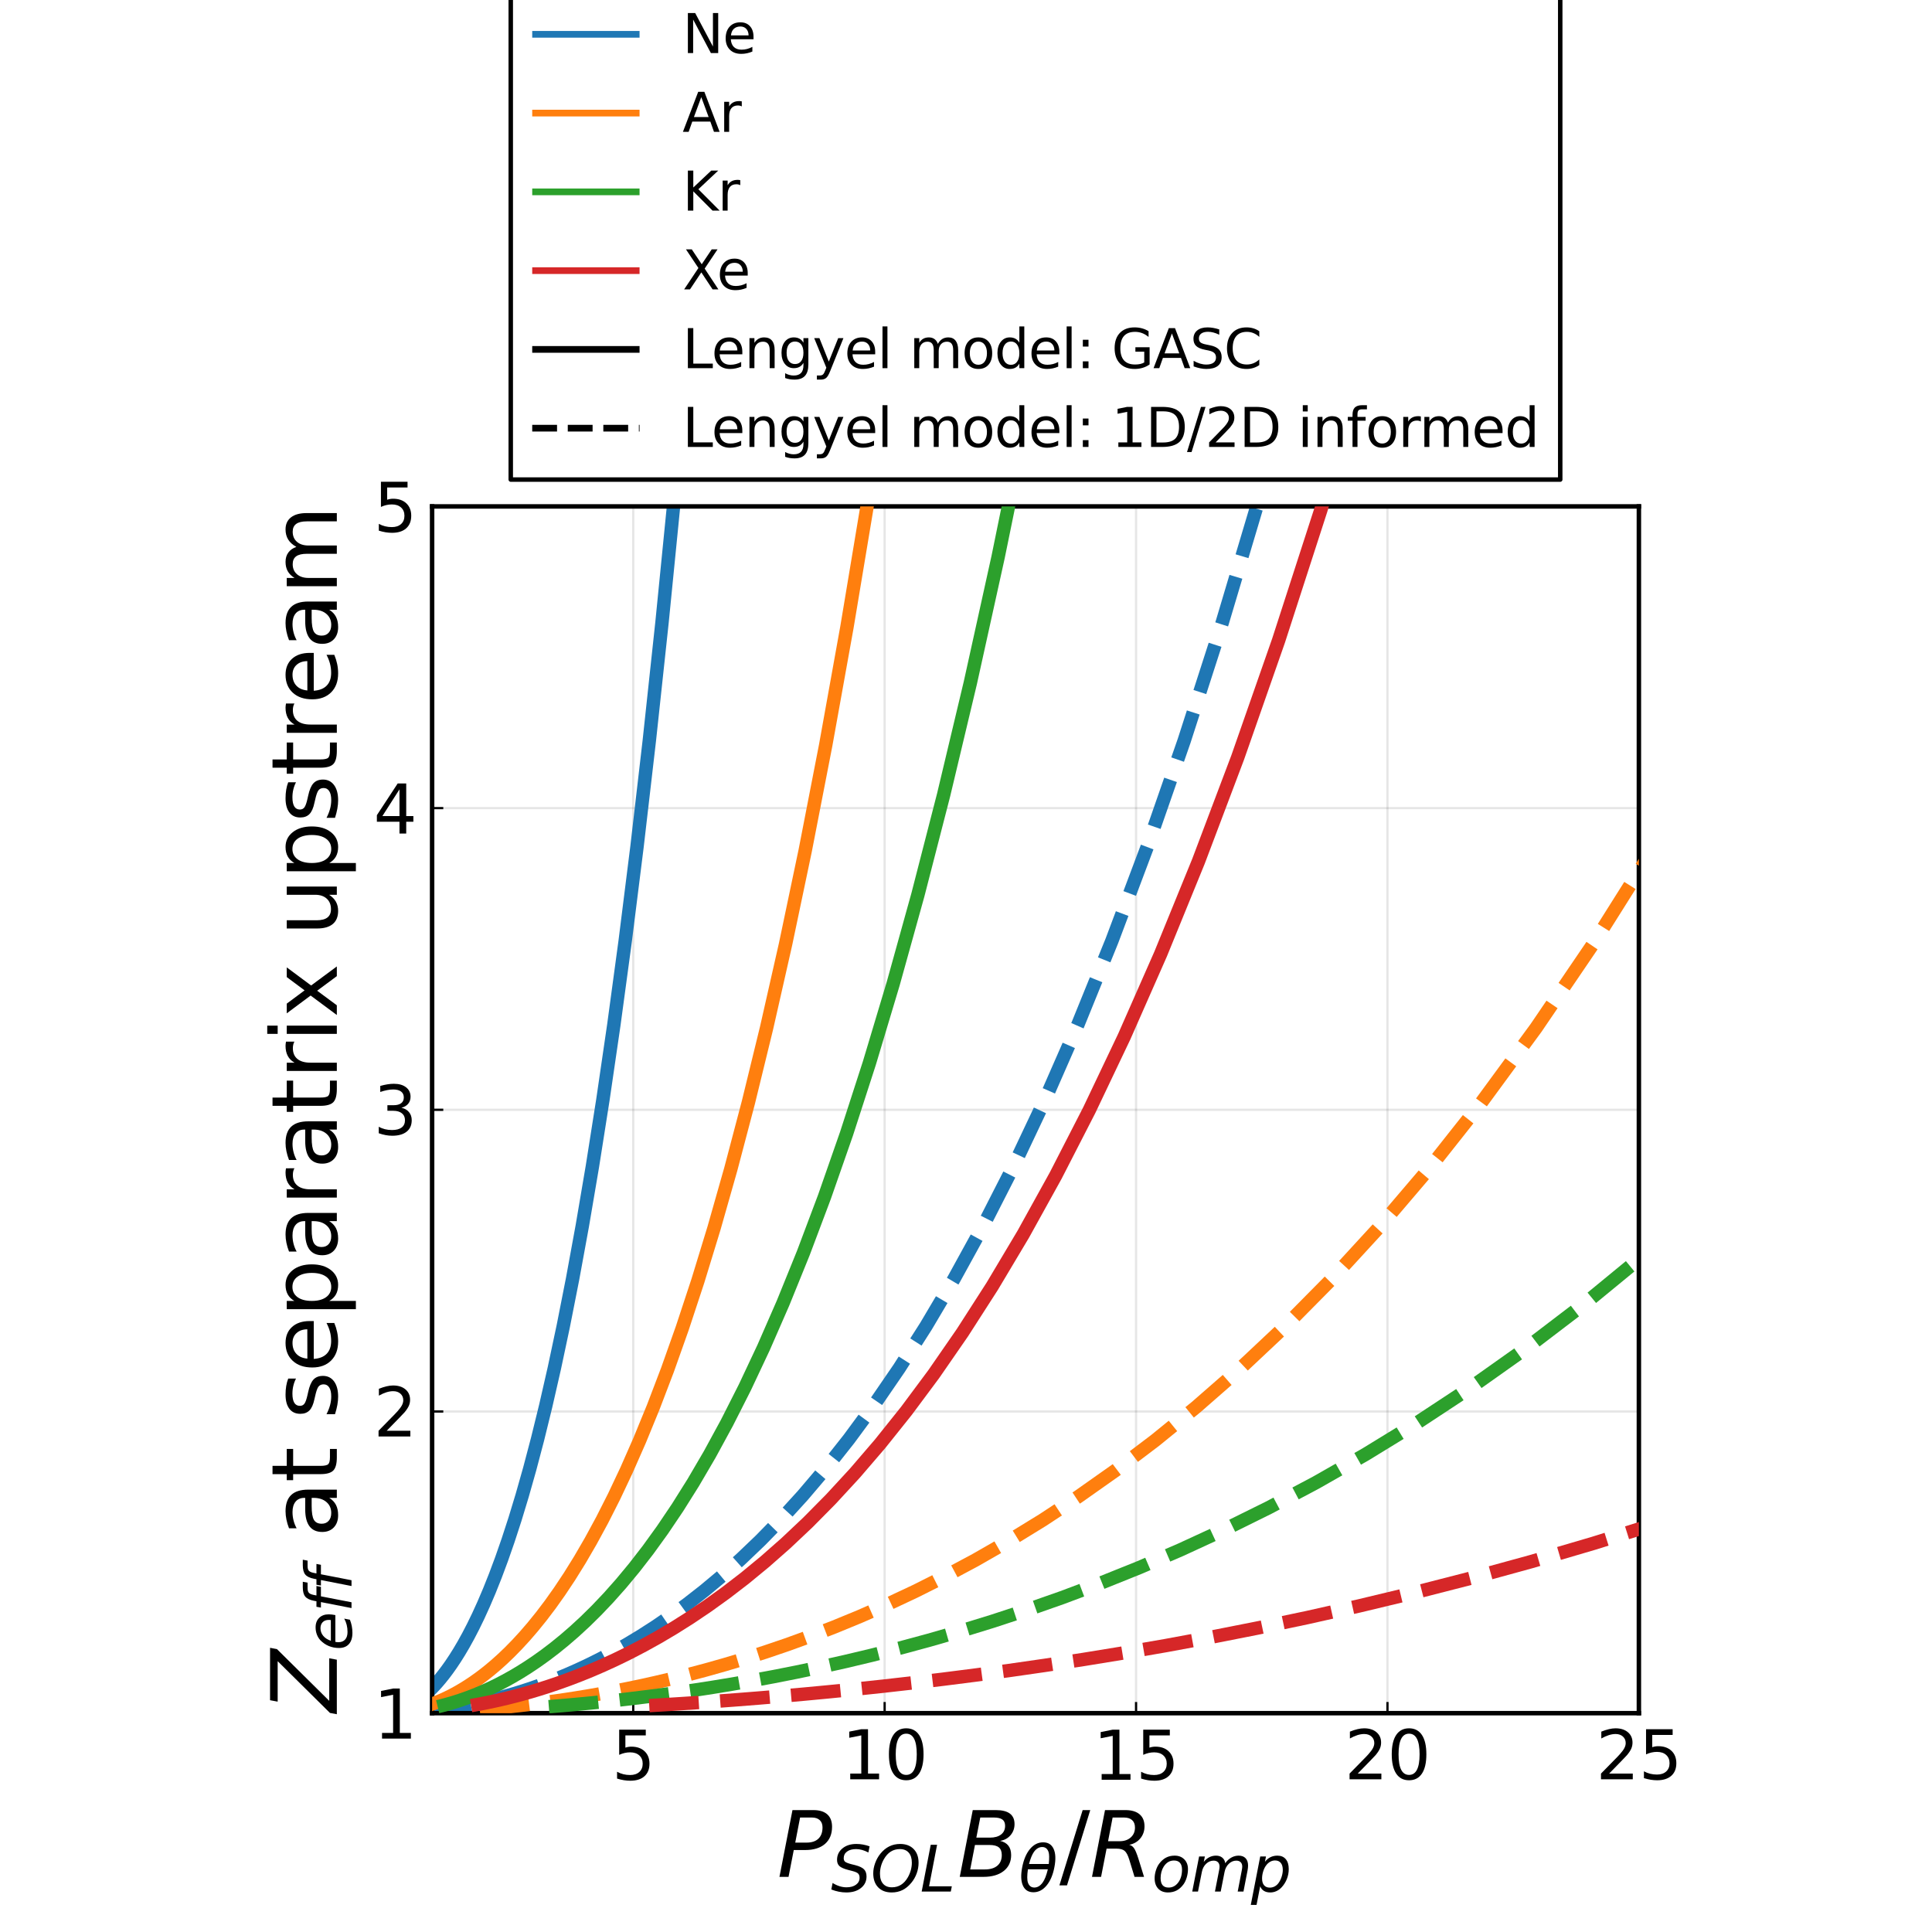 <svg xmlns:xlink="http://www.w3.org/1999/xlink" width="432pt" height="432pt" viewBox="0 0 432 432" xmlns="http://www.w3.org/2000/svg" version="1.1">
 <defs>
  <style type="text/css">*{stroke-linejoin: round; stroke-linecap: butt}</style>
 </defs>
 <g id="figure_1">
  <g id="patch_1">
   <path d="M 0 432 
L 432 432 
L 432 0 
L 0 0 
z
" style="fill: #ffffff"></path>
  </g>
  <g id="axes_1">
   <g id="patch_2">
    <path d="M 96.62 383.073 
L 366.458 383.073 
L 366.458 113.235 
L 96.62 113.235 
z
" style="fill: #ffffff"></path>
   </g>
   <g id="matplotlib.axis_1">
    <g id="xtick_1">
     <g id="line2d_1">
      <path d="M 141.593 383.073 
L 141.593 113.235 
" clip-path="url(#p0931bad8cb)" style="fill: none; stroke: #000000; stroke-opacity: 0.1; stroke-width: 0.5; stroke-linecap: square"></path>
     </g>
     <g id="line2d_2">
      <defs>
       <path id="m9756b23515" d="M 0 0 
L 0 -2.5 
" style="stroke: #000000; stroke-width: 0.5"></path>
      </defs>
      <g>
       <use xlink:href="#m9756b23515" x="141.593" y="383.073" style="stroke: #000000; stroke-width: 0.5"></use>
      </g>
     </g>
     <g id="text_1">
      <!-- $5$ -->
      <g transform="translate(136.793 397.971) scale(0.15 -0.15)">
       <defs>
        <path id="DejaVuSans-35" d="M 691 4666 
L 3169 4666 
L 3169 4134 
L 1269 4134 
L 1269 2991 
Q 1406 3038 1543 3061 
Q 1681 3084 1819 3084 
Q 2600 3084 3056 2656 
Q 3513 2228 3513 1497 
Q 3513 744 3044 326 
Q 2575 -91 1722 -91 
Q 1428 -91 1123 -41 
Q 819 9 494 109 
L 494 744 
Q 775 591 1075 516 
Q 1375 441 1709 441 
Q 2250 441 2565 725 
Q 2881 1009 2881 1497 
Q 2881 1984 2565 2268 
Q 2250 2553 1709 2553 
Q 1456 2553 1204 2497 
Q 953 2441 691 2322 
L 691 4666 
z
" transform="scale(0.016)"></path>
       </defs>
       <use xlink:href="#DejaVuSans-35" transform="translate(0 0.094)"></use>
      </g>
     </g>
    </g>
    <g id="xtick_2">
     <g id="line2d_3">
      <path d="M 197.809 383.073 
L 197.809 113.235 
" clip-path="url(#p0931bad8cb)" style="fill: none; stroke: #000000; stroke-opacity: 0.1; stroke-width: 0.5; stroke-linecap: square"></path>
     </g>
     <g id="line2d_4">
      <g>
       <use xlink:href="#m9756b23515" x="197.809" y="383.073" style="stroke: #000000; stroke-width: 0.5"></use>
      </g>
     </g>
     <g id="text_2">
      <!-- $10$ -->
      <g transform="translate(188.209 397.971) scale(0.15 -0.15)">
       <defs>
        <path id="DejaVuSans-31" d="M 794 531 
L 1825 531 
L 1825 4091 
L 703 3866 
L 703 4441 
L 1819 4666 
L 2450 4666 
L 2450 531 
L 3481 531 
L 3481 0 
L 794 0 
L 794 531 
z
" transform="scale(0.016)"></path>
        <path id="DejaVuSans-30" d="M 2034 4250 
Q 1547 4250 1301 3770 
Q 1056 3291 1056 2328 
Q 1056 1369 1301 889 
Q 1547 409 2034 409 
Q 2525 409 2770 889 
Q 3016 1369 3016 2328 
Q 3016 3291 2770 3770 
Q 2525 4250 2034 4250 
z
M 2034 4750 
Q 2819 4750 3233 4129 
Q 3647 3509 3647 2328 
Q 3647 1150 3233 529 
Q 2819 -91 2034 -91 
Q 1250 -91 836 529 
Q 422 1150 422 2328 
Q 422 3509 836 4129 
Q 1250 4750 2034 4750 
z
" transform="scale(0.016)"></path>
       </defs>
       <use xlink:href="#DejaVuSans-31" transform="translate(0 0.781)"></use>
       <use xlink:href="#DejaVuSans-30" transform="translate(63.623 0.781)"></use>
      </g>
     </g>
    </g>
    <g id="xtick_3">
     <g id="line2d_5">
      <path d="M 254.026 383.073 
L 254.026 113.235 
" clip-path="url(#p0931bad8cb)" style="fill: none; stroke: #000000; stroke-opacity: 0.1; stroke-width: 0.5; stroke-linecap: square"></path>
     </g>
     <g id="line2d_6">
      <g>
       <use xlink:href="#m9756b23515" x="254.026" y="383.073" style="stroke: #000000; stroke-width: 0.5"></use>
      </g>
     </g>
     <g id="text_3">
      <!-- $15$ -->
      <g transform="translate(244.426 397.971) scale(0.15 -0.15)">
       <use xlink:href="#DejaVuSans-31" transform="translate(0 0.094)"></use>
       <use xlink:href="#DejaVuSans-35" transform="translate(63.623 0.094)"></use>
      </g>
     </g>
    </g>
    <g id="xtick_4">
     <g id="line2d_7">
      <path d="M 310.242 383.073 
L 310.242 113.235 
" clip-path="url(#p0931bad8cb)" style="fill: none; stroke: #000000; stroke-opacity: 0.1; stroke-width: 0.5; stroke-linecap: square"></path>
     </g>
     <g id="line2d_8">
      <g>
       <use xlink:href="#m9756b23515" x="310.242" y="383.073" style="stroke: #000000; stroke-width: 0.5"></use>
      </g>
     </g>
     <g id="text_4">
      <!-- $20$ -->
      <g transform="translate(300.642 397.971) scale(0.15 -0.15)">
       <defs>
        <path id="DejaVuSans-32" d="M 1228 531 
L 3431 531 
L 3431 0 
L 469 0 
L 469 531 
Q 828 903 1448 1529 
Q 2069 2156 2228 2338 
Q 2531 2678 2651 2914 
Q 2772 3150 2772 3378 
Q 2772 3750 2511 3984 
Q 2250 4219 1831 4219 
Q 1534 4219 1204 4116 
Q 875 4013 500 3803 
L 500 4441 
Q 881 4594 1212 4672 
Q 1544 4750 1819 4750 
Q 2544 4750 2975 4387 
Q 3406 4025 3406 3419 
Q 3406 3131 3298 2873 
Q 3191 2616 2906 2266 
Q 2828 2175 2409 1742 
Q 1991 1309 1228 531 
z
" transform="scale(0.016)"></path>
       </defs>
       <use xlink:href="#DejaVuSans-32" transform="translate(0 0.781)"></use>
       <use xlink:href="#DejaVuSans-30" transform="translate(63.623 0.781)"></use>
      </g>
     </g>
    </g>
    <g id="xtick_5">
     <g id="line2d_9">
      <path d="M 366.458 383.073 
L 366.458 113.235 
" clip-path="url(#p0931bad8cb)" style="fill: none; stroke: #000000; stroke-opacity: 0.1; stroke-width: 0.5; stroke-linecap: square"></path>
     </g>
     <g id="line2d_10">
      <g>
       <use xlink:href="#m9756b23515" x="366.458" y="383.073" style="stroke: #000000; stroke-width: 0.5"></use>
      </g>
     </g>
     <g id="text_5">
      <!-- $25$ -->
      <g transform="translate(356.858 397.971) scale(0.15 -0.15)">
       <use xlink:href="#DejaVuSans-32" transform="translate(0 0.781)"></use>
       <use xlink:href="#DejaVuSans-35" transform="translate(63.623 0.781)"></use>
      </g>
     </g>
    </g>
    <g id="text_6">
     <!-- $P_{SOL} B_θ / R_{omp}#$ -->
     <g transform="translate(173.739 419.691) scale(0.2 -0.2)">
      <defs>
       <path id="DejaVuSans-Oblique-50" d="M 1081 4666 
L 2541 4666 
Q 3178 4666 3512 4369 
Q 3847 4072 3847 3500 
Q 3847 2731 3353 2303 
Q 2859 1875 1966 1875 
L 1172 1875 
L 806 0 
L 172 0 
L 1081 4666 
z
M 1613 4147 
L 1275 2394 
L 2069 2394 
Q 2606 2394 2893 2669 
Q 3181 2944 3181 3456 
Q 3181 3784 2986 3965 
Q 2791 4147 2438 4147 
L 1613 4147 
z
" transform="scale(0.016)"></path>
       <path id="DejaVuSans-Oblique-53" d="M 3859 4513 
L 3738 3897 
Q 3422 4066 3111 4152 
Q 2800 4238 2509 4238 
Q 1944 4238 1609 3991 
Q 1275 3744 1275 3334 
Q 1275 3109 1398 2989 
Q 1522 2869 2034 2731 
L 2413 2638 
Q 3053 2472 3303 2217 
Q 3553 1963 3553 1503 
Q 3553 797 2998 353 
Q 2444 -91 1538 -91 
Q 1166 -91 791 -17 
Q 416 56 38 206 
L 166 856 
Q 513 641 861 531 
Q 1209 422 1556 422 
Q 2147 422 2503 684 
Q 2859 947 2859 1369 
Q 2859 1650 2717 1795 
Q 2575 1941 2106 2059 
L 1728 2156 
Q 1081 2325 845 2545 
Q 609 2766 609 3163 
Q 609 3859 1145 4304 
Q 1681 4750 2541 4750 
Q 2875 4750 3203 4690 
Q 3531 4631 3859 4513 
z
" transform="scale(0.016)"></path>
       <path id="DejaVuSans-Oblique-4f" d="M 2919 4238 
Q 2400 4238 2003 3986 
Q 1606 3734 1313 3219 
Q 1125 2891 1026 2522 
Q 928 2153 928 1778 
Q 928 1128 1239 775 
Q 1550 422 2119 422 
Q 2631 422 3032 676 
Q 3434 931 3719 1434 
Q 3909 1772 4009 2142 
Q 4109 2513 4109 2881 
Q 4109 3528 3796 3883 
Q 3484 4238 2919 4238 
z
M 2100 -91 
Q 1241 -91 748 418 
Q 256 928 256 1813 
Q 256 2319 448 2847 
Q 641 3375 978 3788 
Q 1375 4272 1862 4511 
Q 2350 4750 2938 4750 
Q 3794 4750 4287 4245 
Q 4781 3741 4781 2869 
Q 4781 2331 4593 1812 
Q 4406 1294 4056 872 
Q 3656 384 3173 146 
Q 2691 -91 2100 -91 
z
" transform="scale(0.016)"></path>
       <path id="DejaVuSans-Oblique-4c" d="M 1075 4666 
L 1709 4666 
L 909 525 
L 3181 525 
L 3078 0 
L 172 0 
L 1075 4666 
z
" transform="scale(0.016)"></path>
       <path id="DejaVuSans-Oblique-42" d="M 1081 4666 
L 2694 4666 
Q 3350 4666 3675 4422 
Q 4000 4178 4000 3688 
Q 4000 3238 3720 2911 
Q 3441 2584 2988 2516 
Q 3375 2428 3569 2181 
Q 3763 1934 3763 1522 
Q 3763 819 3242 409 
Q 2722 0 1819 0 
L 172 0 
L 1081 4666 
z
M 1234 2228 
L 903 519 
L 1919 519 
Q 2491 519 2800 781 
Q 3109 1044 3109 1522 
Q 3109 1891 2904 2059 
Q 2700 2228 2247 2228 
L 1234 2228 
z
M 1606 4147 
L 1331 2741 
L 2272 2741 
Q 2775 2741 3058 2959 
Q 3341 3178 3341 3566 
Q 3341 3869 3150 4008 
Q 2959 4147 2541 4147 
L 1606 4147 
z
" transform="scale(0.016)"></path>
       <path id="DejaVuSans-Oblique-3b8" d="M 2913 2219 
L 925 2219 
Q 791 1284 928 888 
Q 1100 400 1566 400 
Q 2034 400 2391 891 
Q 2703 1322 2913 2219 
z
M 3009 2750 
Q 3094 3638 2984 3950 
Q 2813 4444 2353 4444 
Q 1875 4444 1525 3956 
Q 1250 3563 1034 2750 
L 3009 2750 
z
M 2444 4913 
Q 3194 4913 3494 4250 
Q 3794 3591 3566 2422 
Q 3341 1256 2781 594 
Q 2225 -72 1475 -72 
Q 722 -72 425 594 
Q 128 1256 353 2422 
Q 581 3591 1134 4250 
Q 1691 4913 2444 4913 
z
" transform="scale(0.016)"></path>
       <path id="DejaVuSans-2f" d="M 1625 4666 
L 2156 4666 
L 531 -594 
L 0 -594 
L 1625 4666 
z
" transform="scale(0.016)"></path>
       <path id="DejaVuSans-Oblique-52" d="M 1613 4147 
L 1294 2491 
L 2106 2491 
Q 2584 2491 2879 2755 
Q 3175 3019 3175 3444 
Q 3175 3784 2976 3965 
Q 2778 4147 2406 4147 
L 1613 4147 
z
M 2772 2241 
Q 2972 2194 3105 2009 
Q 3238 1825 3413 1275 
L 3809 0 
L 3144 0 
L 2778 1197 
Q 2638 1659 2453 1815 
Q 2269 1972 1888 1972 
L 1191 1972 
L 806 0 
L 172 0 
L 1081 4666 
L 2503 4666 
Q 3150 4666 3495 4373 
Q 3841 4081 3841 3531 
Q 3841 3044 3547 2687 
Q 3253 2331 2772 2241 
z
" transform="scale(0.016)"></path>
       <path id="DejaVuSans-Oblique-6f" d="M 1625 -91 
Q 1009 -91 651 289 
Q 294 669 294 1325 
Q 294 1706 417 2101 
Q 541 2497 738 2766 
Q 1047 3184 1428 3384 
Q 1809 3584 2291 3584 
Q 2888 3584 3255 3212 
Q 3622 2841 3622 2241 
Q 3622 1825 3500 1412 
Q 3378 1000 3181 728 
Q 2875 309 2494 109 
Q 2113 -91 1625 -91 
z
M 891 1344 
Q 891 869 1089 633 
Q 1288 397 1691 397 
Q 2269 397 2648 901 
Q 3028 1406 3028 2181 
Q 3028 2634 2825 2865 
Q 2622 3097 2228 3097 
Q 1903 3097 1650 2945 
Q 1397 2794 1197 2484 
Q 1050 2253 970 1956 
Q 891 1659 891 1344 
z
" transform="scale(0.016)"></path>
       <path id="DejaVuSans-Oblique-6d" d="M 5747 2113 
L 5338 0 
L 4763 0 
L 5166 2094 
Q 5191 2228 5203 2325 
Q 5216 2422 5216 2491 
Q 5216 2772 5059 2928 
Q 4903 3084 4622 3084 
Q 4203 3084 3875 2770 
Q 3547 2456 3450 1953 
L 3066 0 
L 2491 0 
L 2900 2094 
Q 2925 2209 2937 2307 
Q 2950 2406 2950 2484 
Q 2950 2769 2794 2926 
Q 2638 3084 2363 3084 
Q 1938 3084 1609 2770 
Q 1281 2456 1184 1953 
L 800 0 
L 225 0 
L 909 3500 
L 1484 3500 
L 1375 2956 
Q 1609 3263 1923 3423 
Q 2238 3584 2597 3584 
Q 2978 3584 3223 3384 
Q 3469 3184 3519 2828 
Q 3781 3197 4126 3390 
Q 4472 3584 4856 3584 
Q 5306 3584 5551 3325 
Q 5797 3066 5797 2591 
Q 5797 2488 5784 2364 
Q 5772 2241 5747 2113 
z
" transform="scale(0.016)"></path>
       <path id="DejaVuSans-Oblique-70" d="M 3175 2156 
Q 3175 2616 2975 2859 
Q 2775 3103 2400 3103 
Q 2144 3103 1911 2972 
Q 1678 2841 1497 2591 
Q 1319 2344 1212 1994 
Q 1106 1644 1106 1300 
Q 1106 863 1306 627 
Q 1506 391 1875 391 
Q 2147 391 2380 519 
Q 2613 647 2778 891 
Q 2956 1147 3065 1494 
Q 3175 1841 3175 2156 
z
M 1394 2969 
Q 1625 3272 1939 3428 
Q 2253 3584 2638 3584 
Q 3175 3584 3472 3232 
Q 3769 2881 3769 2247 
Q 3769 1728 3584 1258 
Q 3400 788 3053 416 
Q 2822 169 2531 39 
Q 2241 -91 1919 -91 
Q 1547 -91 1294 64 
Q 1041 219 916 525 
L 556 -1331 
L -19 -1331 
L 922 3500 
L 1497 3500 
L 1394 2969 
z
" transform="scale(0.016)"></path>
      </defs>
      <use xlink:href="#DejaVuSans-Oblique-50" transform="translate(0 0.094)"></use>
      <use xlink:href="#DejaVuSans-Oblique-53" transform="translate(60.303 -16.312) scale(0.7)"></use>
      <use xlink:href="#DejaVuSans-Oblique-4f" transform="translate(104.736 -16.312) scale(0.7)"></use>
      <use xlink:href="#DejaVuSans-Oblique-4c" transform="translate(159.834 -16.312) scale(0.7)"></use>
      <use xlink:href="#DejaVuSans-Oblique-42" transform="translate(201.567 0.094)"></use>
      <use xlink:href="#DejaVuSans-Oblique-3b8" transform="translate(270.171 -16.312) scale(0.7)"></use>
      <use xlink:href="#DejaVuSans-2f" transform="translate(315.732 0.094)"></use>
      <use xlink:href="#DejaVuSans-Oblique-52" transform="translate(349.424 0.094)"></use>
      <use xlink:href="#DejaVuSans-Oblique-6f" transform="translate(418.906 -16.312) scale(0.7)"></use>
      <use xlink:href="#DejaVuSans-Oblique-6d" transform="translate(461.733 -16.312) scale(0.7)"></use>
      <use xlink:href="#DejaVuSans-Oblique-70" transform="translate(529.922 -16.312) scale(0.7)"></use>
     </g>
    </g>
   </g>
   <g id="matplotlib.axis_2">
    <g id="ytick_1">
     <g id="line2d_11">
      <path d="M 96.62 383.073 
L 366.458 383.073 
" clip-path="url(#p0931bad8cb)" style="fill: none; stroke: #000000; stroke-opacity: 0.1; stroke-width: 0.5; stroke-linecap: square"></path>
     </g>
     <g id="line2d_12">
      <defs>
       <path id="m5463565d76" d="M 0 0 
L 2.5 0 
" style="stroke: #000000; stroke-width: 0.5"></path>
      </defs>
      <g>
       <use xlink:href="#m5463565d76" x="96.62" y="383.073" style="stroke: #000000; stroke-width: 0.5"></use>
      </g>
     </g>
     <g id="text_7">
      <!-- $1$ -->
      <g transform="translate(83.52 388.772) scale(0.15 -0.15)">
       <use xlink:href="#DejaVuSans-31" transform="translate(0 0.094)"></use>
      </g>
     </g>
    </g>
    <g id="ytick_2">
     <g id="line2d_13">
      <path d="M 96.62 315.614 
L 366.458 315.614 
" clip-path="url(#p0931bad8cb)" style="fill: none; stroke: #000000; stroke-opacity: 0.1; stroke-width: 0.5; stroke-linecap: square"></path>
     </g>
     <g id="line2d_14">
      <g>
       <use xlink:href="#m5463565d76" x="96.62" y="315.614" style="stroke: #000000; stroke-width: 0.5"></use>
      </g>
     </g>
     <g id="text_8">
      <!-- $2$ -->
      <g transform="translate(83.52 321.313) scale(0.15 -0.15)">
       <use xlink:href="#DejaVuSans-32" transform="translate(0 0.781)"></use>
      </g>
     </g>
    </g>
    <g id="ytick_3">
     <g id="line2d_15">
      <path d="M 96.62 248.154 
L 366.458 248.154 
" clip-path="url(#p0931bad8cb)" style="fill: none; stroke: #000000; stroke-opacity: 0.1; stroke-width: 0.5; stroke-linecap: square"></path>
     </g>
     <g id="line2d_16">
      <g>
       <use xlink:href="#m5463565d76" x="96.62" y="248.154" style="stroke: #000000; stroke-width: 0.5"></use>
      </g>
     </g>
     <g id="text_9">
      <!-- $3$ -->
      <g transform="translate(83.52 253.853) scale(0.15 -0.15)">
       <defs>
        <path id="DejaVuSans-33" d="M 2597 2516 
Q 3050 2419 3304 2112 
Q 3559 1806 3559 1356 
Q 3559 666 3084 287 
Q 2609 -91 1734 -91 
Q 1441 -91 1130 -33 
Q 819 25 488 141 
L 488 750 
Q 750 597 1062 519 
Q 1375 441 1716 441 
Q 2309 441 2620 675 
Q 2931 909 2931 1356 
Q 2931 1769 2642 2001 
Q 2353 2234 1838 2234 
L 1294 2234 
L 1294 2753 
L 1863 2753 
Q 2328 2753 2575 2939 
Q 2822 3125 2822 3475 
Q 2822 3834 2567 4026 
Q 2313 4219 1838 4219 
Q 1578 4219 1281 4162 
Q 984 4106 628 3988 
L 628 4550 
Q 988 4650 1302 4700 
Q 1616 4750 1894 4750 
Q 2613 4750 3031 4423 
Q 3450 4097 3450 3541 
Q 3450 3153 3228 2886 
Q 3006 2619 2597 2516 
z
" transform="scale(0.016)"></path>
       </defs>
       <use xlink:href="#DejaVuSans-33" transform="translate(0 0.781)"></use>
      </g>
     </g>
    </g>
    <g id="ytick_4">
     <g id="line2d_17">
      <path d="M 96.62 180.694 
L 366.458 180.694 
" clip-path="url(#p0931bad8cb)" style="fill: none; stroke: #000000; stroke-opacity: 0.1; stroke-width: 0.5; stroke-linecap: square"></path>
     </g>
     <g id="line2d_18">
      <g>
       <use xlink:href="#m5463565d76" x="96.62" y="180.694" style="stroke: #000000; stroke-width: 0.5"></use>
      </g>
     </g>
     <g id="text_10">
      <!-- $4$ -->
      <g transform="translate(83.52 186.393) scale(0.15 -0.15)">
       <defs>
        <path id="DejaVuSans-34" d="M 2419 4116 
L 825 1625 
L 2419 1625 
L 2419 4116 
z
M 2253 4666 
L 3047 4666 
L 3047 1625 
L 3713 1625 
L 3713 1100 
L 3047 1100 
L 3047 0 
L 2419 0 
L 2419 1100 
L 313 1100 
L 313 1709 
L 2253 4666 
z
" transform="scale(0.016)"></path>
       </defs>
       <use xlink:href="#DejaVuSans-34" transform="translate(0 0.094)"></use>
      </g>
     </g>
    </g>
    <g id="ytick_5">
     <g id="line2d_19">
      <path d="M 96.62 113.235 
L 366.458 113.235 
" clip-path="url(#p0931bad8cb)" style="fill: none; stroke: #000000; stroke-opacity: 0.1; stroke-width: 0.5; stroke-linecap: square"></path>
     </g>
     <g id="line2d_20">
      <g>
       <use xlink:href="#m5463565d76" x="96.62" y="113.235" style="stroke: #000000; stroke-width: 0.5"></use>
      </g>
     </g>
     <g id="text_11">
      <!-- $5$ -->
      <g transform="translate(83.52 118.933) scale(0.15 -0.15)">
       <use xlink:href="#DejaVuSans-35" transform="translate(0 0.094)"></use>
      </g>
     </g>
    </g>
    <g id="text_12">
     <!-- $Z_{eff}#$ at separatrix upstream -->
     <g transform="translate(75.32 382.854) rotate(-90) scale(0.2 -0.2)">
      <defs>
       <path id="DejaVuSans-Oblique-5a" d="M 838 4666 
L 4500 4666 
L 4409 4184 
L 794 531 
L 3769 531 
L 3669 0 
L -141 0 
L -50 481 
L 3566 4134 
L 738 4134 
L 838 4666 
z
" transform="scale(0.016)"></path>
       <path id="DejaVuSans-Oblique-65" d="M 3078 2063 
Q 3088 2113 3092 2166 
Q 3097 2219 3097 2272 
Q 3097 2653 2873 2875 
Q 2650 3097 2266 3097 
Q 1838 3097 1509 2826 
Q 1181 2556 1013 2059 
L 3078 2063 
z
M 3578 1613 
L 903 1613 
Q 884 1494 878 1425 
Q 872 1356 872 1306 
Q 872 872 1139 634 
Q 1406 397 1894 397 
Q 2269 397 2603 481 
Q 2938 566 3225 728 
L 3116 159 
Q 2806 34 2476 -28 
Q 2147 -91 1806 -91 
Q 1078 -91 686 257 
Q 294 606 294 1247 
Q 294 1794 489 2264 
Q 684 2734 1063 3103 
Q 1306 3334 1642 3459 
Q 1978 3584 2356 3584 
Q 2950 3584 3301 3228 
Q 3653 2872 3653 2272 
Q 3653 2128 3634 1964 
Q 3616 1800 3578 1613 
z
" transform="scale(0.016)"></path>
       <path id="DejaVuSans-Oblique-66" d="M 3059 4863 
L 2969 4384 
L 2419 4384 
Q 2106 4384 1964 4261 
Q 1822 4138 1753 3809 
L 1691 3500 
L 2638 3500 
L 2553 3053 
L 1606 3053 
L 1013 0 
L 434 0 
L 1031 3053 
L 481 3053 
L 563 3500 
L 1113 3500 
L 1159 3744 
Q 1278 4363 1576 4613 
Q 1875 4863 2516 4863 
L 3059 4863 
z
" transform="scale(0.016)"></path>
       <path id="DejaVuSans-20" transform="scale(0.016)"></path>
       <path id="DejaVuSans-61" d="M 2194 1759 
Q 1497 1759 1228 1600 
Q 959 1441 959 1056 
Q 959 750 1161 570 
Q 1363 391 1709 391 
Q 2188 391 2477 730 
Q 2766 1069 2766 1631 
L 2766 1759 
L 2194 1759 
z
M 3341 1997 
L 3341 0 
L 2766 0 
L 2766 531 
Q 2569 213 2275 61 
Q 1981 -91 1556 -91 
Q 1019 -91 701 211 
Q 384 513 384 1019 
Q 384 1609 779 1909 
Q 1175 2209 1959 2209 
L 2766 2209 
L 2766 2266 
Q 2766 2663 2505 2880 
Q 2244 3097 1772 3097 
Q 1472 3097 1187 3025 
Q 903 2953 641 2809 
L 641 3341 
Q 956 3463 1253 3523 
Q 1550 3584 1831 3584 
Q 2591 3584 2966 3190 
Q 3341 2797 3341 1997 
z
" transform="scale(0.016)"></path>
       <path id="DejaVuSans-74" d="M 1172 4494 
L 1172 3500 
L 2356 3500 
L 2356 3053 
L 1172 3053 
L 1172 1153 
Q 1172 725 1289 603 
Q 1406 481 1766 481 
L 2356 481 
L 2356 0 
L 1766 0 
Q 1100 0 847 248 
Q 594 497 594 1153 
L 594 3053 
L 172 3053 
L 172 3500 
L 594 3500 
L 594 4494 
L 1172 4494 
z
" transform="scale(0.016)"></path>
       <path id="DejaVuSans-73" d="M 2834 3397 
L 2834 2853 
Q 2591 2978 2328 3040 
Q 2066 3103 1784 3103 
Q 1356 3103 1142 2972 
Q 928 2841 928 2578 
Q 928 2378 1081 2264 
Q 1234 2150 1697 2047 
L 1894 2003 
Q 2506 1872 2764 1633 
Q 3022 1394 3022 966 
Q 3022 478 2636 193 
Q 2250 -91 1575 -91 
Q 1294 -91 989 -36 
Q 684 19 347 128 
L 347 722 
Q 666 556 975 473 
Q 1284 391 1588 391 
Q 1994 391 2212 530 
Q 2431 669 2431 922 
Q 2431 1156 2273 1281 
Q 2116 1406 1581 1522 
L 1381 1569 
Q 847 1681 609 1914 
Q 372 2147 372 2553 
Q 372 3047 722 3315 
Q 1072 3584 1716 3584 
Q 2034 3584 2315 3537 
Q 2597 3491 2834 3397 
z
" transform="scale(0.016)"></path>
       <path id="DejaVuSans-65" d="M 3597 1894 
L 3597 1613 
L 953 1613 
Q 991 1019 1311 708 
Q 1631 397 2203 397 
Q 2534 397 2845 478 
Q 3156 559 3463 722 
L 3463 178 
Q 3153 47 2828 -22 
Q 2503 -91 2169 -91 
Q 1331 -91 842 396 
Q 353 884 353 1716 
Q 353 2575 817 3079 
Q 1281 3584 2069 3584 
Q 2775 3584 3186 3129 
Q 3597 2675 3597 1894 
z
M 3022 2063 
Q 3016 2534 2758 2815 
Q 2500 3097 2075 3097 
Q 1594 3097 1305 2825 
Q 1016 2553 972 2059 
L 3022 2063 
z
" transform="scale(0.016)"></path>
       <path id="DejaVuSans-70" d="M 1159 525 
L 1159 -1331 
L 581 -1331 
L 581 3500 
L 1159 3500 
L 1159 2969 
Q 1341 3281 1617 3432 
Q 1894 3584 2278 3584 
Q 2916 3584 3314 3078 
Q 3713 2572 3713 1747 
Q 3713 922 3314 415 
Q 2916 -91 2278 -91 
Q 1894 -91 1617 61 
Q 1341 213 1159 525 
z
M 3116 1747 
Q 3116 2381 2855 2742 
Q 2594 3103 2138 3103 
Q 1681 3103 1420 2742 
Q 1159 2381 1159 1747 
Q 1159 1113 1420 752 
Q 1681 391 2138 391 
Q 2594 391 2855 752 
Q 3116 1113 3116 1747 
z
" transform="scale(0.016)"></path>
       <path id="DejaVuSans-72" d="M 2631 2963 
Q 2534 3019 2420 3045 
Q 2306 3072 2169 3072 
Q 1681 3072 1420 2755 
Q 1159 2438 1159 1844 
L 1159 0 
L 581 0 
L 581 3500 
L 1159 3500 
L 1159 2956 
Q 1341 3275 1631 3429 
Q 1922 3584 2338 3584 
Q 2397 3584 2469 3576 
Q 2541 3569 2628 3553 
L 2631 2963 
z
" transform="scale(0.016)"></path>
       <path id="DejaVuSans-69" d="M 603 3500 
L 1178 3500 
L 1178 0 
L 603 0 
L 603 3500 
z
M 603 4863 
L 1178 4863 
L 1178 4134 
L 603 4134 
L 603 4863 
z
" transform="scale(0.016)"></path>
       <path id="DejaVuSans-78" d="M 3513 3500 
L 2247 1797 
L 3578 0 
L 2900 0 
L 1881 1375 
L 863 0 
L 184 0 
L 1544 1831 
L 300 3500 
L 978 3500 
L 1906 2253 
L 2834 3500 
L 3513 3500 
z
" transform="scale(0.016)"></path>
       <path id="DejaVuSans-75" d="M 544 1381 
L 544 3500 
L 1119 3500 
L 1119 1403 
Q 1119 906 1312 657 
Q 1506 409 1894 409 
Q 2359 409 2629 706 
Q 2900 1003 2900 1516 
L 2900 3500 
L 3475 3500 
L 3475 0 
L 2900 0 
L 2900 538 
Q 2691 219 2414 64 
Q 2138 -91 1772 -91 
Q 1169 -91 856 284 
Q 544 659 544 1381 
z
M 1991 3584 
L 1991 3584 
z
" transform="scale(0.016)"></path>
       <path id="DejaVuSans-6d" d="M 3328 2828 
Q 3544 3216 3844 3400 
Q 4144 3584 4550 3584 
Q 5097 3584 5394 3201 
Q 5691 2819 5691 2113 
L 5691 0 
L 5113 0 
L 5113 2094 
Q 5113 2597 4934 2840 
Q 4756 3084 4391 3084 
Q 3944 3084 3684 2787 
Q 3425 2491 3425 1978 
L 3425 0 
L 2847 0 
L 2847 2094 
Q 2847 2600 2669 2842 
Q 2491 3084 2119 3084 
Q 1678 3084 1418 2786 
Q 1159 2488 1159 1978 
L 1159 0 
L 581 0 
L 581 3500 
L 1159 3500 
L 1159 2956 
Q 1356 3278 1631 3431 
Q 1906 3584 2284 3584 
Q 2666 3584 2933 3390 
Q 3200 3197 3328 2828 
z
" transform="scale(0.016)"></path>
      </defs>
      <use xlink:href="#DejaVuSans-Oblique-5a" transform="translate(0 0.016)"></use>
      <use xlink:href="#DejaVuSans-Oblique-65" transform="translate(68.506 -16.391) scale(0.7)"></use>
      <use xlink:href="#DejaVuSans-Oblique-66" transform="translate(111.572 -16.391) scale(0.7)"></use>
      <use xlink:href="#DejaVuSans-Oblique-66" transform="translate(136.216 -16.391) scale(0.7)"></use>
      <use xlink:href="#DejaVuSans-20" transform="translate(163.594 0.016)"></use>
      <use xlink:href="#DejaVuSans-61" transform="translate(195.381 0.016)"></use>
      <use xlink:href="#DejaVuSans-74" transform="translate(256.66 0.016)"></use>
      <use xlink:href="#DejaVuSans-20" transform="translate(295.869 0.016)"></use>
      <use xlink:href="#DejaVuSans-73" transform="translate(327.656 0.016)"></use>
      <use xlink:href="#DejaVuSans-65" transform="translate(379.756 0.016)"></use>
      <use xlink:href="#DejaVuSans-70" transform="translate(441.279 0.016)"></use>
      <use xlink:href="#DejaVuSans-61" transform="translate(504.756 0.016)"></use>
      <use xlink:href="#DejaVuSans-72" transform="translate(566.035 0.016)"></use>
      <use xlink:href="#DejaVuSans-61" transform="translate(607.148 0.016)"></use>
      <use xlink:href="#DejaVuSans-74" transform="translate(668.428 0.016)"></use>
      <use xlink:href="#DejaVuSans-72" transform="translate(707.637 0.016)"></use>
      <use xlink:href="#DejaVuSans-69" transform="translate(748.75 0.016)"></use>
      <use xlink:href="#DejaVuSans-78" transform="translate(776.533 0.016)"></use>
      <use xlink:href="#DejaVuSans-20" transform="translate(835.713 0.016)"></use>
      <use xlink:href="#DejaVuSans-75" transform="translate(867.5 0.016)"></use>
      <use xlink:href="#DejaVuSans-70" transform="translate(930.879 0.016)"></use>
      <use xlink:href="#DejaVuSans-73" transform="translate(994.355 0.016)"></use>
      <use xlink:href="#DejaVuSans-74" transform="translate(1046.455 0.016)"></use>
      <use xlink:href="#DejaVuSans-72" transform="translate(1085.664 0.016)"></use>
      <use xlink:href="#DejaVuSans-65" transform="translate(1126.777 0.016)"></use>
      <use xlink:href="#DejaVuSans-61" transform="translate(1188.301 0.016)"></use>
      <use xlink:href="#DejaVuSans-6d" transform="translate(1249.58 0.016)"></use>
     </g>
    </g>
   </g>
   <g id="line2d_21">
    <path d="M 88.478 382.687 
L 88.645 382.64 
L 88.822 382.587 
L 89.011 382.527 
L 89.211 382.461 
L 89.424 382.386 
L 89.651 382.302 
L 89.891 382.208 
L 90.146 382.102 
L 90.417 381.984 
L 90.705 381.851 
L 91.009 381.702 
L 91.333 381.534 
L 91.675 381.347 
L 92.038 381.136 
L 92.423 380.899 
L 92.83 380.634 
L 93.262 380.336 
L 93.718 380.003 
L 94.202 379.628 
L 94.714 379.207 
L 95.255 378.736 
L 95.828 378.206 
L 96.433 377.613 
L 97.074 376.946 
L 97.75 376.199 
L 98.465 375.36 
L 99.22 374.419 
L 100.016 373.363 
L 100.857 372.178 
L 101.744 370.848 
L 102.679 369.357 
L 103.664 367.683 
L 104.702 365.805 
L 105.794 363.698 
L 106.943 361.334 
L 108.151 358.681 
L 109.42 355.705 
L 110.753 352.365 
L 112.151 348.618 
L 113.616 344.414 
L 115.152 339.697 
L 116.759 334.404 
L 118.441 328.466 
L 120.198 321.803 
L 122.034 314.327 
L 123.95 305.938 
L 125.949 296.526 
L 128.032 285.966 
L 130.202 274.117 
L 132.461 260.822 
L 134.812 245.905 
L 137.256 229.168 
L 139.797 210.389 
L 142.438 189.319 
L 145.18 165.677 
L 148.029 139.151 
L 150.985 109.387 
L 154.055 75.993 
L 157.24 38.523 
L 160.348 -1 
" clip-path="url(#p0931bad8cb)" style="fill: none; stroke: #1f77b4; stroke-width: 3"></path>
   </g>
   <g id="line2d_22">
    <path d="M 94.282 382.687 
L 94.803 382.64 
L 95.355 382.587 
L 95.94 382.527 
L 96.56 382.461 
L 97.217 382.386 
L 97.913 382.302 
L 98.65 382.208 
L 99.43 382.102 
L 100.257 381.984 
L 101.132 381.851 
L 102.059 381.702 
L 103.04 381.534 
L 104.079 381.347 
L 105.178 381.136 
L 106.342 380.899 
L 107.574 380.634 
L 108.877 380.336 
L 110.256 380.003 
L 111.715 379.628 
L 113.258 379.207 
L 114.889 378.736 
L 116.614 378.206 
L 118.437 377.613 
L 120.364 376.946 
L 122.399 376.199 
L 124.549 375.36 
L 126.818 374.419 
L 129.214 373.363 
L 131.741 372.178 
L 134.405 370.848 
L 137.215 369.357 
L 140.174 367.683 
L 143.291 365.805 
L 146.571 363.698 
L 150.021 361.334 
L 153.648 358.681 
L 157.458 355.705 
L 161.458 352.365 
L 165.654 348.618 
L 170.053 344.414 
L 174.662 339.697 
L 179.486 334.404 
L 184.532 328.466 
L 189.806 321.803 
L 195.316 314.327 
L 201.066 305.938 
L 207.063 296.526 
L 213.314 285.966 
L 219.825 274.117 
L 226.604 260.822 
L 233.657 245.905 
L 240.992 229.168 
L 248.617 210.389 
L 256.539 189.319 
L 264.768 165.677 
L 273.314 139.151 
L 282.185 109.387 
L 291.394 75.993 
L 300.95 38.523 
L 310.273 -1 
" clip-path="url(#p0931bad8cb)" style="fill: none; stroke-dasharray: 11.1,4.8; stroke-dashoffset: 0; stroke: #1f77b4; stroke-width: 3"></path>
   </g>
   <g id="patch_3">
    <path d="M 96.62 383.073 
L 96.62 113.235 
" style="fill: none; stroke: #000000; stroke-linejoin: miter; stroke-linecap: square"></path>
   </g>
   <g id="patch_4">
    <path d="M 366.458 383.073 
L 366.458 113.235 
" style="fill: none; stroke: #000000; stroke-linejoin: miter; stroke-linecap: square"></path>
   </g>
   <g id="patch_5">
    <path d="M 96.62 383.073 
L 366.458 383.073 
" style="fill: none; stroke: #000000; stroke-linejoin: miter; stroke-linecap: square"></path>
   </g>
   <g id="patch_6">
    <path d="M 96.62 113.235 
L 366.458 113.235 
" style="fill: none; stroke: #000000; stroke-linejoin: miter; stroke-linecap: square"></path>
   </g>
   <g id="line2d_23">
    <path d="M 92.731 382.212 
L 93.159 382.107 
L 93.612 381.989 
L 94.092 381.856 
L 94.6 381.708 
L 95.139 381.541 
L 95.71 381.354 
L 96.314 381.144 
L 96.953 380.909 
L 97.631 380.645 
L 98.347 380.349 
L 99.106 380.016 
L 99.908 379.643 
L 100.758 379.225 
L 101.656 378.755 
L 102.605 378.228 
L 103.609 377.637 
L 104.67 376.974 
L 105.792 376.229 
L 106.976 375.394 
L 108.227 374.457 
L 109.547 373.406 
L 110.94 372.226 
L 112.41 370.903 
L 113.959 369.418 
L 115.592 367.751 
L 117.312 365.882 
L 119.122 363.784 
L 121.027 361.43 
L 123.03 358.79 
L 125.134 355.827 
L 127.344 352.502 
L 129.663 348.772 
L 132.095 344.586 
L 134.644 339.89 
L 137.312 334.621 
L 140.104 328.709 
L 143.024 322.075 
L 146.075 314.632 
L 149.26 306.281 
L 152.583 296.911 
L 156.049 286.398 
L 159.66 274.602 
L 163.421 261.366 
L 167.336 246.516 
L 171.409 229.853 
L 175.645 211.158 
L 180.048 190.181 
L 184.624 166.644 
L 189.378 140.236 
L 194.316 110.605 
L 199.444 77.359 
L 204.767 40.056 
L 210.189 -1 
" clip-path="url(#p0931bad8cb)" style="fill: none; stroke: #ff7f0e; stroke-width: 3"></path>
   </g>
   <g id="line2d_24">
    <path d="M 107.275 382.212 
L 108.566 382.107 
L 109.934 381.989 
L 111.383 381.856 
L 112.916 381.708 
L 114.54 381.541 
L 116.258 381.354 
L 118.077 381.144 
L 120.002 380.909 
L 122.04 380.645 
L 124.196 380.349 
L 126.476 380.016 
L 128.889 379.643 
L 131.441 379.225 
L 134.139 378.755 
L 136.993 378.228 
L 140.008 377.637 
L 143.196 376.974 
L 146.563 376.229 
L 150.119 375.394 
L 153.875 374.457 
L 157.839 373.406 
L 162.021 372.226 
L 166.432 370.903 
L 171.083 369.418 
L 175.983 367.751 
L 181.144 365.882 
L 186.578 363.784 
L 192.294 361.43 
L 198.304 358.79 
L 204.619 355.827 
L 211.25 352.502 
L 218.209 348.772 
L 225.507 344.586 
L 233.153 339.89 
L 241.16 334.621 
L 249.538 328.709 
L 258.299 322.075 
L 267.451 314.632 
L 277.008 306.281 
L 286.979 296.911 
L 297.376 286.398 
L 308.211 274.602 
L 319.495 261.366 
L 331.24 246.516 
L 343.46 229.853 
L 356.169 211.158 
L 369.38 190.181 
L 383.108 166.644 
L 397.371 140.236 
L 412.184 110.605 
L 427.567 77.359 
L 433 64.67 
" clip-path="url(#p0931bad8cb)" style="fill: none; stroke-dasharray: 11.1,4.8; stroke-dashoffset: 0; stroke: #ff7f0e; stroke-width: 3"></path>
   </g>
   <g id="line2d_25">
    <path d="M 97.856 381.62 
L 98.587 381.442 
L 99.362 381.243 
L 100.181 381.02 
L 101.049 380.77 
L 101.967 380.488 
L 102.938 380.173 
L 103.965 379.819 
L 105.051 379.422 
L 106.2 378.976 
L 107.414 378.477 
L 108.698 377.916 
L 110.054 377.286 
L 111.486 376.58 
L 112.998 375.788 
L 114.594 374.899 
L 116.278 373.902 
L 118.054 372.782 
L 119.927 371.527 
L 121.9 370.118 
L 123.977 368.537 
L 126.165 366.763 
L 128.465 364.773 
L 130.884 362.54 
L 133.426 360.035 
L 136.094 357.224 
L 138.894 354.07 
L 141.83 350.531 
L 144.906 346.56 
L 148.126 342.105 
L 151.496 337.106 
L 155.019 331.497 
L 158.7 325.204 
L 162.543 318.142 
L 166.553 310.22 
L 170.735 301.33 
L 175.093 291.356 
L 179.633 280.165 
L 184.359 267.608 
L 189.278 253.519 
L 194.394 237.711 
L 199.715 219.974 
L 205.247 200.073 
L 210.996 177.743 
L 216.969 152.689 
L 223.175 124.578 
L 229.621 93.037 
L 236.317 57.647 
L 243.27 17.939 
L 246.34 -1 
" clip-path="url(#p0931bad8cb)" style="fill: none; stroke: #2ca02c; stroke-width: 3"></path>
   </g>
   <g id="line2d_26">
    <path d="M 122.717 381.62 
L 124.917 381.442 
L 127.245 381.243 
L 129.709 381.02 
L 132.316 380.77 
L 135.074 380.488 
L 137.991 380.173 
L 141.077 379.819 
L 144.34 379.422 
L 147.789 378.976 
L 151.435 378.477 
L 155.288 377.916 
L 159.359 377.286 
L 163.658 376.58 
L 168.197 375.788 
L 172.988 374.899 
L 178.042 373.902 
L 183.373 372.782 
L 188.992 371.527 
L 194.913 370.118 
L 201.148 368.537 
L 207.711 366.763 
L 214.615 364.773 
L 221.873 362.54 
L 229.499 360.035 
L 237.506 357.224 
L 245.907 354.07 
L 254.715 350.531 
L 263.944 346.56 
L 273.607 342.105 
L 283.717 337.106 
L 294.287 331.497 
L 305.33 325.204 
L 316.861 318.142 
L 328.892 310.22 
L 341.438 301.33 
L 354.513 291.356 
L 368.133 280.165 
L 382.312 267.608 
L 397.069 253.519 
L 412.419 237.711 
L 428.382 219.974 
L 433 214.436 
" clip-path="url(#p0931bad8cb)" style="fill: none; stroke-dasharray: 11.1,4.8; stroke-dashoffset: 0; stroke: #2ca02c; stroke-width: 3"></path>
   </g>
   <g id="line2d_27">
    <path d="M 105.328 381.376 
L 106.501 381.168 
L 107.743 380.936 
L 109.058 380.675 
L 110.449 380.383 
L 111.92 380.054 
L 113.477 379.686 
L 115.123 379.273 
L 116.864 378.809 
L 118.704 378.288 
L 120.65 377.705 
L 122.705 377.05 
L 124.877 376.314 
L 127.171 375.49 
L 129.592 374.564 
L 132.148 373.526 
L 134.844 372.361 
L 137.688 371.054 
L 140.685 369.588 
L 143.843 367.942 
L 147.168 366.096 
L 150.668 364.024 
L 154.349 361.7 
L 158.218 359.092 
L 162.283 356.166 
L 166.551 352.883 
L 171.027 349.199 
L 175.721 345.065 
L 180.637 340.428 
L 185.783 335.224 
L 191.166 329.386 
L 196.793 322.835 
L 202.67 315.485 
L 208.803 307.238 
L 215.201 297.984 
L 221.869 287.602 
L 228.815 275.953 
L 236.046 262.882 
L 243.57 248.216 
L 251.396 231.761 
L 259.53 213.298 
L 267.983 192.583 
L 276.764 169.339 
L 285.883 143.26 
L 295.35 113.998 
L 305.178 81.166 
L 315.379 44.328 
L 325.966 2.994 
L 326.912 -1 
" clip-path="url(#p0931bad8cb)" style="fill: none; stroke: #d62728; stroke-width: 3"></path>
   </g>
   <g id="line2d_28">
    <path d="M 145.17 381.376 
L 148.694 381.168 
L 152.423 380.936 
L 156.369 380.675 
L 160.545 380.383 
L 164.962 380.054 
L 169.634 379.686 
L 174.575 379.273 
L 179.8 378.809 
L 185.324 378.288 
L 191.162 377.705 
L 197.331 377.05 
L 203.848 376.314 
L 210.73 375.49 
L 217.996 374.564 
L 225.665 373.526 
L 233.755 372.361 
L 242.287 371.054 
L 251.28 369.588 
L 260.754 367.942 
L 270.731 366.096 
L 281.231 364.024 
L 292.275 361.7 
L 303.885 359.092 
L 316.081 356.166 
L 328.884 352.883 
L 342.315 349.199 
L 356.395 345.065 
L 371.145 340.428 
L 386.585 335.224 
L 402.735 329.386 
L 419.615 322.835 
L 433 317.255 
" clip-path="url(#p0931bad8cb)" style="fill: none; stroke-dasharray: 11.1,4.8; stroke-dashoffset: 0; stroke: #d62728; stroke-width: 3"></path>
   </g>
   <g id="line2d_29">
    <path clip-path="url(#p0931bad8cb)" style="fill: none; stroke: #000000"></path>
   </g>
   <g id="line2d_30">
    <path clip-path="url(#p0931bad8cb)" style="fill: none; stroke-dasharray: 3.7,1.6; stroke-dashoffset: 0; stroke: #000000"></path>
   </g>
   <g id="legend_1">
    <g id="patch_7">
     <path d="M 114.206 107.235 
L 348.872 107.235 
L 348.872 -2.048 
L 114.206 -2.048 
z
" style="fill: #ffffff; stroke: #000000; stroke-linejoin: miter"></path>
    </g>
    <g id="line2d_31">
     <path d="M 119.006 7.67 
L 131.006 7.67 
L 143.006 7.67 
" style="fill: none; stroke: #1f77b4; stroke-width: 1.5; stroke-linejoin: miter"></path>
    </g>
    <g id="text_13">
     <!-- Ne  -->
     <g transform="translate(152.606 11.87) scale(0.12 -0.12)">
      <defs>
       <path id="DejaVuSans-4e" d="M 628 4666 
L 1478 4666 
L 3547 763 
L 3547 4666 
L 4159 4666 
L 4159 0 
L 3309 0 
L 1241 3903 
L 1241 0 
L 628 0 
L 628 4666 
z
" transform="scale(0.016)"></path>
      </defs>
      <use xlink:href="#DejaVuSans-4e"></use>
      <use xlink:href="#DejaVuSans-65" x="74.805"></use>
      <use xlink:href="#DejaVuSans-20" x="136.328"></use>
     </g>
    </g>
    <g id="line2d_32">
     <path d="M 119.006 25.284 
L 131.006 25.284 
L 143.006 25.284 
" style="fill: none; stroke: #ff7f0e; stroke-width: 1.5; stroke-linejoin: miter"></path>
    </g>
    <g id="text_14">
     <!-- Ar  -->
     <g transform="translate(152.606 29.484) scale(0.12 -0.12)">
      <defs>
       <path id="DejaVuSans-41" d="M 2188 4044 
L 1331 1722 
L 3047 1722 
L 2188 4044 
z
M 1831 4666 
L 2547 4666 
L 4325 0 
L 3669 0 
L 3244 1197 
L 1141 1197 
L 716 0 
L 50 0 
L 1831 4666 
z
" transform="scale(0.016)"></path>
      </defs>
      <use xlink:href="#DejaVuSans-41"></use>
      <use xlink:href="#DejaVuSans-72" x="68.408"></use>
      <use xlink:href="#DejaVuSans-20" x="109.521"></use>
     </g>
    </g>
    <g id="line2d_33">
     <path d="M 119.006 42.898 
L 131.006 42.898 
L 143.006 42.898 
" style="fill: none; stroke: #2ca02c; stroke-width: 1.5; stroke-linejoin: miter"></path>
    </g>
    <g id="text_15">
     <!-- Kr  -->
     <g transform="translate(152.606 47.098) scale(0.12 -0.12)">
      <defs>
       <path id="DejaVuSans-4b" d="M 628 4666 
L 1259 4666 
L 1259 2694 
L 3353 4666 
L 4166 4666 
L 1850 2491 
L 4331 0 
L 3500 0 
L 1259 2247 
L 1259 0 
L 628 0 
L 628 4666 
z
" transform="scale(0.016)"></path>
      </defs>
      <use xlink:href="#DejaVuSans-4b"></use>
      <use xlink:href="#DejaVuSans-72" x="65.576"></use>
      <use xlink:href="#DejaVuSans-20" x="106.689"></use>
     </g>
    </g>
    <g id="line2d_34">
     <path d="M 119.006 60.512 
L 131.006 60.512 
L 143.006 60.512 
" style="fill: none; stroke: #d62728; stroke-width: 1.5; stroke-linejoin: miter"></path>
    </g>
    <g id="text_16">
     <!-- Xe  -->
     <g transform="translate(152.606 64.712) scale(0.12 -0.12)">
      <defs>
       <path id="DejaVuSans-58" d="M 403 4666 
L 1081 4666 
L 2241 2931 
L 3406 4666 
L 4084 4666 
L 2584 2425 
L 4184 0 
L 3506 0 
L 2194 1984 
L 872 0 
L 191 0 
L 1856 2491 
L 403 4666 
z
" transform="scale(0.016)"></path>
      </defs>
      <use xlink:href="#DejaVuSans-58"></use>
      <use xlink:href="#DejaVuSans-65" x="64.006"></use>
      <use xlink:href="#DejaVuSans-20" x="125.529"></use>
     </g>
    </g>
    <g id="line2d_35">
     <path d="M 119.006 78.125 
L 131.006 78.125 
L 143.006 78.125 
" style="fill: none; stroke: #000000; stroke-width: 1.5; stroke-linejoin: miter"></path>
    </g>
    <g id="text_17">
     <!-- Lengyel model: GASC -->
     <g transform="translate(152.606 82.325) scale(0.12 -0.12)">
      <defs>
       <path id="DejaVuSans-4c" d="M 628 4666 
L 1259 4666 
L 1259 531 
L 3531 531 
L 3531 0 
L 628 0 
L 628 4666 
z
" transform="scale(0.016)"></path>
       <path id="DejaVuSans-6e" d="M 3513 2113 
L 3513 0 
L 2938 0 
L 2938 2094 
Q 2938 2591 2744 2837 
Q 2550 3084 2163 3084 
Q 1697 3084 1428 2787 
Q 1159 2491 1159 1978 
L 1159 0 
L 581 0 
L 581 3500 
L 1159 3500 
L 1159 2956 
Q 1366 3272 1645 3428 
Q 1925 3584 2291 3584 
Q 2894 3584 3203 3211 
Q 3513 2838 3513 2113 
z
" transform="scale(0.016)"></path>
       <path id="DejaVuSans-67" d="M 2906 1791 
Q 2906 2416 2648 2759 
Q 2391 3103 1925 3103 
Q 1463 3103 1205 2759 
Q 947 2416 947 1791 
Q 947 1169 1205 825 
Q 1463 481 1925 481 
Q 2391 481 2648 825 
Q 2906 1169 2906 1791 
z
M 3481 434 
Q 3481 -459 3084 -895 
Q 2688 -1331 1869 -1331 
Q 1566 -1331 1297 -1286 
Q 1028 -1241 775 -1147 
L 775 -588 
Q 1028 -725 1275 -790 
Q 1522 -856 1778 -856 
Q 2344 -856 2625 -561 
Q 2906 -266 2906 331 
L 2906 616 
Q 2728 306 2450 153 
Q 2172 0 1784 0 
Q 1141 0 747 490 
Q 353 981 353 1791 
Q 353 2603 747 3093 
Q 1141 3584 1784 3584 
Q 2172 3584 2450 3431 
Q 2728 3278 2906 2969 
L 2906 3500 
L 3481 3500 
L 3481 434 
z
" transform="scale(0.016)"></path>
       <path id="DejaVuSans-79" d="M 2059 -325 
Q 1816 -950 1584 -1140 
Q 1353 -1331 966 -1331 
L 506 -1331 
L 506 -850 
L 844 -850 
Q 1081 -850 1212 -737 
Q 1344 -625 1503 -206 
L 1606 56 
L 191 3500 
L 800 3500 
L 1894 763 
L 2988 3500 
L 3597 3500 
L 2059 -325 
z
" transform="scale(0.016)"></path>
       <path id="DejaVuSans-6c" d="M 603 4863 
L 1178 4863 
L 1178 0 
L 603 0 
L 603 4863 
z
" transform="scale(0.016)"></path>
       <path id="DejaVuSans-6f" d="M 1959 3097 
Q 1497 3097 1228 2736 
Q 959 2375 959 1747 
Q 959 1119 1226 758 
Q 1494 397 1959 397 
Q 2419 397 2687 759 
Q 2956 1122 2956 1747 
Q 2956 2369 2687 2733 
Q 2419 3097 1959 3097 
z
M 1959 3584 
Q 2709 3584 3137 3096 
Q 3566 2609 3566 1747 
Q 3566 888 3137 398 
Q 2709 -91 1959 -91 
Q 1206 -91 779 398 
Q 353 888 353 1747 
Q 353 2609 779 3096 
Q 1206 3584 1959 3584 
z
" transform="scale(0.016)"></path>
       <path id="DejaVuSans-64" d="M 2906 2969 
L 2906 4863 
L 3481 4863 
L 3481 0 
L 2906 0 
L 2906 525 
Q 2725 213 2448 61 
Q 2172 -91 1784 -91 
Q 1150 -91 751 415 
Q 353 922 353 1747 
Q 353 2572 751 3078 
Q 1150 3584 1784 3584 
Q 2172 3584 2448 3432 
Q 2725 3281 2906 2969 
z
M 947 1747 
Q 947 1113 1208 752 
Q 1469 391 1925 391 
Q 2381 391 2643 752 
Q 2906 1113 2906 1747 
Q 2906 2381 2643 2742 
Q 2381 3103 1925 3103 
Q 1469 3103 1208 2742 
Q 947 2381 947 1747 
z
" transform="scale(0.016)"></path>
       <path id="DejaVuSans-3a" d="M 750 794 
L 1409 794 
L 1409 0 
L 750 0 
L 750 794 
z
M 750 3309 
L 1409 3309 
L 1409 2516 
L 750 2516 
L 750 3309 
z
" transform="scale(0.016)"></path>
       <path id="DejaVuSans-47" d="M 3809 666 
L 3809 1919 
L 2778 1919 
L 2778 2438 
L 4434 2438 
L 4434 434 
Q 4069 175 3628 42 
Q 3188 -91 2688 -91 
Q 1594 -91 976 548 
Q 359 1188 359 2328 
Q 359 3472 976 4111 
Q 1594 4750 2688 4750 
Q 3144 4750 3555 4637 
Q 3966 4525 4313 4306 
L 4313 3634 
Q 3963 3931 3569 4081 
Q 3175 4231 2741 4231 
Q 1884 4231 1454 3753 
Q 1025 3275 1025 2328 
Q 1025 1384 1454 906 
Q 1884 428 2741 428 
Q 3075 428 3337 486 
Q 3600 544 3809 666 
z
" transform="scale(0.016)"></path>
       <path id="DejaVuSans-53" d="M 3425 4513 
L 3425 3897 
Q 3066 4069 2747 4153 
Q 2428 4238 2131 4238 
Q 1616 4238 1336 4038 
Q 1056 3838 1056 3469 
Q 1056 3159 1242 3001 
Q 1428 2844 1947 2747 
L 2328 2669 
Q 3034 2534 3370 2195 
Q 3706 1856 3706 1288 
Q 3706 609 3251 259 
Q 2797 -91 1919 -91 
Q 1588 -91 1214 -16 
Q 841 59 441 206 
L 441 856 
Q 825 641 1194 531 
Q 1563 422 1919 422 
Q 2459 422 2753 634 
Q 3047 847 3047 1241 
Q 3047 1584 2836 1778 
Q 2625 1972 2144 2069 
L 1759 2144 
Q 1053 2284 737 2584 
Q 422 2884 422 3419 
Q 422 4038 858 4394 
Q 1294 4750 2059 4750 
Q 2388 4750 2728 4690 
Q 3069 4631 3425 4513 
z
" transform="scale(0.016)"></path>
       <path id="DejaVuSans-43" d="M 4122 4306 
L 4122 3641 
Q 3803 3938 3442 4084 
Q 3081 4231 2675 4231 
Q 1875 4231 1450 3742 
Q 1025 3253 1025 2328 
Q 1025 1406 1450 917 
Q 1875 428 2675 428 
Q 3081 428 3442 575 
Q 3803 722 4122 1019 
L 4122 359 
Q 3791 134 3420 21 
Q 3050 -91 2638 -91 
Q 1578 -91 968 557 
Q 359 1206 359 2328 
Q 359 3453 968 4101 
Q 1578 4750 2638 4750 
Q 3056 4750 3426 4639 
Q 3797 4528 4122 4306 
z
" transform="scale(0.016)"></path>
      </defs>
      <use xlink:href="#DejaVuSans-4c"></use>
      <use xlink:href="#DejaVuSans-65" x="53.963"></use>
      <use xlink:href="#DejaVuSans-6e" x="115.486"></use>
      <use xlink:href="#DejaVuSans-67" x="178.865"></use>
      <use xlink:href="#DejaVuSans-79" x="242.342"></use>
      <use xlink:href="#DejaVuSans-65" x="301.521"></use>
      <use xlink:href="#DejaVuSans-6c" x="363.045"></use>
      <use xlink:href="#DejaVuSans-20" x="390.828"></use>
      <use xlink:href="#DejaVuSans-6d" x="422.615"></use>
      <use xlink:href="#DejaVuSans-6f" x="520.027"></use>
      <use xlink:href="#DejaVuSans-64" x="581.209"></use>
      <use xlink:href="#DejaVuSans-65" x="644.686"></use>
      <use xlink:href="#DejaVuSans-6c" x="706.209"></use>
      <use xlink:href="#DejaVuSans-3a" x="733.992"></use>
      <use xlink:href="#DejaVuSans-20" x="767.684"></use>
      <use xlink:href="#DejaVuSans-47" x="799.471"></use>
      <use xlink:href="#DejaVuSans-41" x="876.961"></use>
      <use xlink:href="#DejaVuSans-53" x="945.369"></use>
      <use xlink:href="#DejaVuSans-43" x="1008.846"></use>
     </g>
    </g>
    <g id="line2d_36">
     <path d="M 119.006 95.739 
L 131.006 95.739 
L 143.006 95.739 
" style="fill: none; stroke-dasharray: 5.55,2.4; stroke-dashoffset: 0; stroke: #000000; stroke-width: 1.5; stroke-linejoin: miter"></path>
    </g>
    <g id="text_18">
     <!-- Lengyel model: 1D/2D informed -->
     <g transform="translate(152.606 99.939) scale(0.12 -0.12)">
      <defs>
       <path id="DejaVuSans-44" d="M 1259 4147 
L 1259 519 
L 2022 519 
Q 2988 519 3436 956 
Q 3884 1394 3884 2338 
Q 3884 3275 3436 3711 
Q 2988 4147 2022 4147 
L 1259 4147 
z
M 628 4666 
L 1925 4666 
Q 3281 4666 3915 4102 
Q 4550 3538 4550 2338 
Q 4550 1131 3912 565 
Q 3275 0 1925 0 
L 628 0 
L 628 4666 
z
" transform="scale(0.016)"></path>
       <path id="DejaVuSans-66" d="M 2375 4863 
L 2375 4384 
L 1825 4384 
Q 1516 4384 1395 4259 
Q 1275 4134 1275 3809 
L 1275 3500 
L 2222 3500 
L 2222 3053 
L 1275 3053 
L 1275 0 
L 697 0 
L 697 3053 
L 147 3053 
L 147 3500 
L 697 3500 
L 697 3744 
Q 697 4328 969 4595 
Q 1241 4863 1831 4863 
L 2375 4863 
z
" transform="scale(0.016)"></path>
      </defs>
      <use xlink:href="#DejaVuSans-4c"></use>
      <use xlink:href="#DejaVuSans-65" x="53.963"></use>
      <use xlink:href="#DejaVuSans-6e" x="115.486"></use>
      <use xlink:href="#DejaVuSans-67" x="178.865"></use>
      <use xlink:href="#DejaVuSans-79" x="242.342"></use>
      <use xlink:href="#DejaVuSans-65" x="301.521"></use>
      <use xlink:href="#DejaVuSans-6c" x="363.045"></use>
      <use xlink:href="#DejaVuSans-20" x="390.828"></use>
      <use xlink:href="#DejaVuSans-6d" x="422.615"></use>
      <use xlink:href="#DejaVuSans-6f" x="520.027"></use>
      <use xlink:href="#DejaVuSans-64" x="581.209"></use>
      <use xlink:href="#DejaVuSans-65" x="644.686"></use>
      <use xlink:href="#DejaVuSans-6c" x="706.209"></use>
      <use xlink:href="#DejaVuSans-3a" x="733.992"></use>
      <use xlink:href="#DejaVuSans-20" x="767.684"></use>
      <use xlink:href="#DejaVuSans-31" x="799.471"></use>
      <use xlink:href="#DejaVuSans-44" x="863.094"></use>
      <use xlink:href="#DejaVuSans-2f" x="940.096"></use>
      <use xlink:href="#DejaVuSans-32" x="973.787"></use>
      <use xlink:href="#DejaVuSans-44" x="1037.41"></use>
      <use xlink:href="#DejaVuSans-20" x="1114.412"></use>
      <use xlink:href="#DejaVuSans-69" x="1146.199"></use>
      <use xlink:href="#DejaVuSans-6e" x="1173.982"></use>
      <use xlink:href="#DejaVuSans-66" x="1237.361"></use>
      <use xlink:href="#DejaVuSans-6f" x="1272.566"></use>
      <use xlink:href="#DejaVuSans-72" x="1333.748"></use>
      <use xlink:href="#DejaVuSans-6d" x="1373.111"></use>
      <use xlink:href="#DejaVuSans-65" x="1470.523"></use>
      <use xlink:href="#DejaVuSans-64" x="1532.047"></use>
     </g>
    </g>
   </g>
  </g>
 </g>
 <defs>
  <clipPath id="p0931bad8cb">
   <rect x="96.62" y="113.235" width="269.839" height="269.839"></rect>
  </clipPath>
 </defs>
</svg>